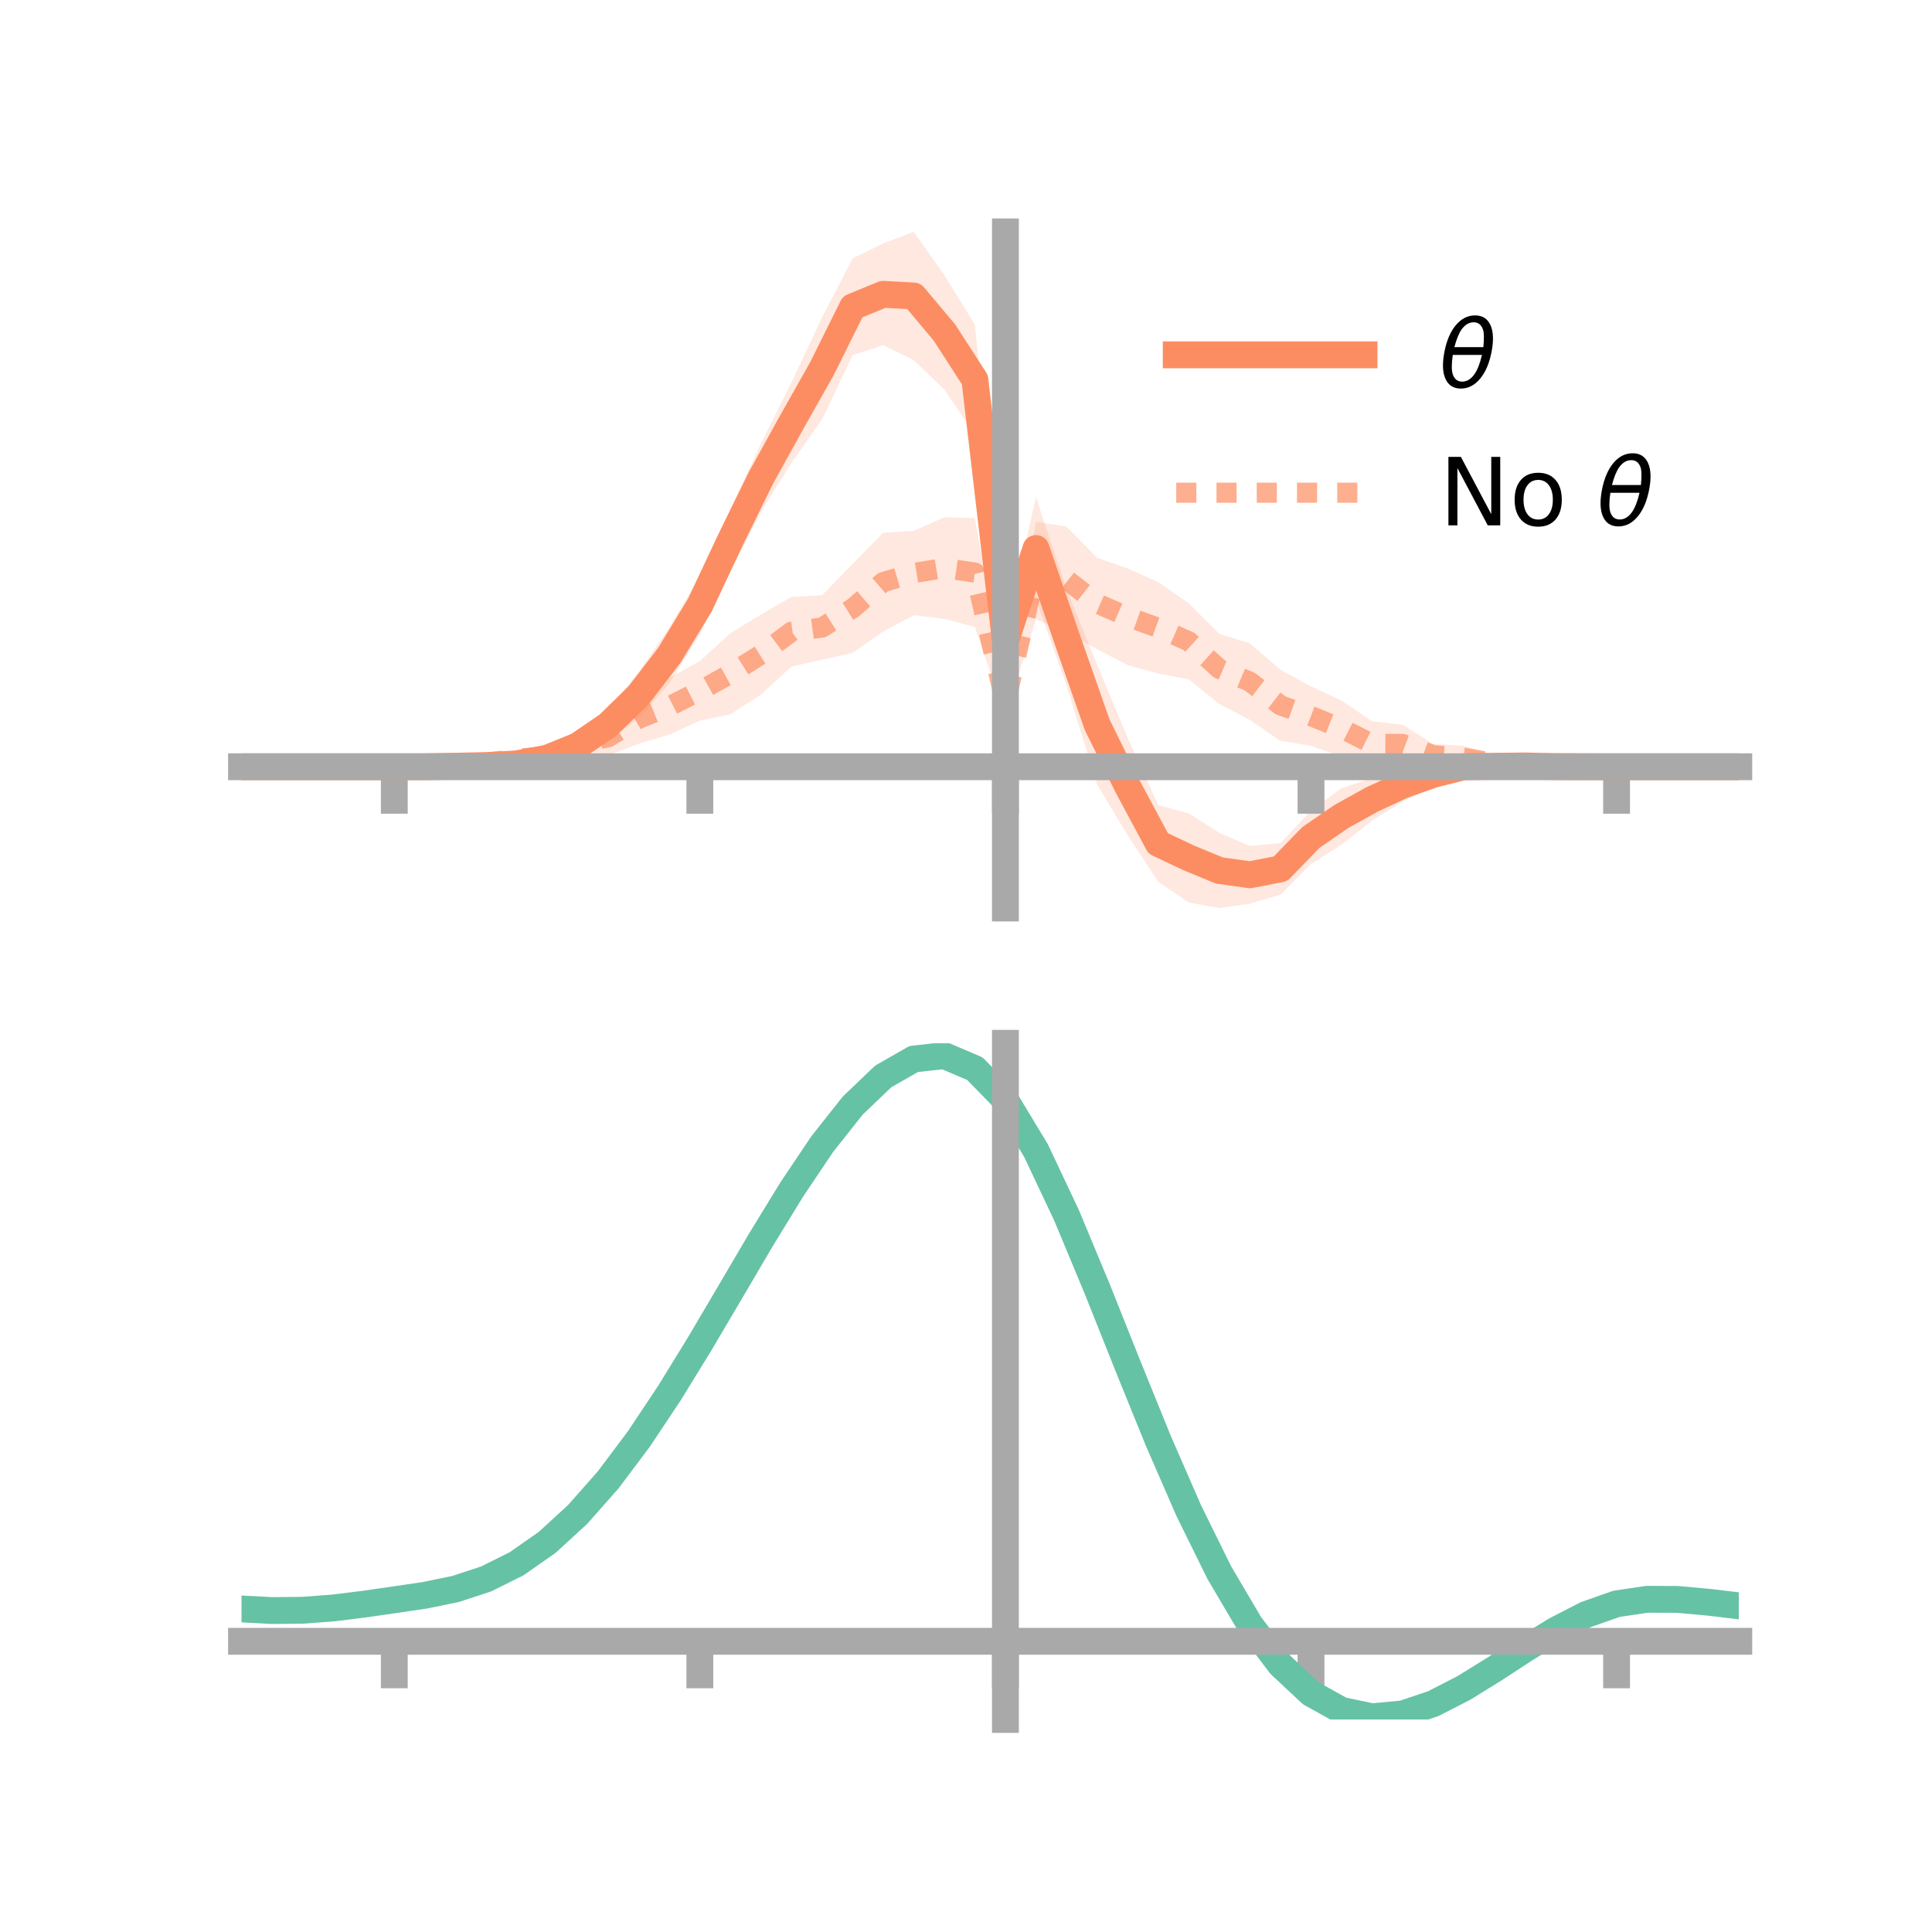 <?xml version="1.0" encoding="utf-8" standalone="no"?>
<!DOCTYPE svg PUBLIC "-//W3C//DTD SVG 1.1//EN"
  "http://www.w3.org/Graphics/SVG/1.1/DTD/svg11.dtd">
<!-- Created with matplotlib (https://matplotlib.org/) -->
<svg height="144pt" version="1.1" viewBox="0 0 144 144" width="144pt" xmlns="http://www.w3.org/2000/svg" xmlns:xlink="http://www.w3.org/1999/xlink">
 <defs>
  <style type="text/css">*{stroke-linecap:butt;stroke-linejoin:round;}</style>
 </defs>
 <g id="figure_1">
  <g id="patch_1">
   <path d="M 0 144 
L 144 144 
L 144 0 
L 0 0 
z
" style="fill:none;"/>
  </g>
  <g id="axes_1">
   <g id="patch_2">
    <path d="M 18 67.68 
L 129.6 67.68 
L 129.6 17.28 
L 18 17.28 
z
" style="fill:none;"/>
   </g>
   <g id="PolyCollection_1">
    <path clip-path="url(#p24cc6fbd2d)" d="M 18 57.15 
L 18 57.15 
L 20.278 57.15 
L 22.555 57.15 
L 24.833 57.15 
L 27.11 57.15 
L 29.388 57.15 
L 31.665 57.082 
L 33.943 56.863 
L 36.22 56.714 
L 38.498 56.366 
L 40.776 55.718 
L 43.053 54.574 
L 45.331 52.872 
L 47.608 50.086 
L 49.886 46.757 
L 52.163 42.929 
L 54.441 37.959 
L 56.718 33.06 
L 58.996 28.501 
L 61.273 23.656 
L 63.551 19.266 
L 65.829 18.144 
L 68.106 17.28 
L 70.384 20.508 
L 72.661 24.202 
L 74.939 47.034 
L 77.216 37.065 
L 79.494 43.919 
L 81.771 49.548 
L 84.049 54.995 
L 86.327 60.012 
L 88.604 60.619 
L 90.882 62.082 
L 93.159 63.053 
L 95.437 62.837 
L 97.714 60.426 
L 99.992 58.744 
L 102.269 57.996 
L 104.547 57.322 
L 106.824 56.753 
L 109.102 56.471 
L 111.38 56.588 
L 113.657 56.738 
L 115.935 56.886 
L 118.212 57.069 
L 120.49 57.15 
L 122.767 57.15 
L 125.045 57.15 
L 127.322 57.15 
L 129.6 57.15 
L 129.6 57.15 
L 129.6 57.15 
L 127.322 57.15 
L 125.045 57.15 
L 122.767 57.15 
L 120.49 57.15 
L 118.212 57.22 
L 115.935 57.39 
L 113.657 57.436 
L 111.38 57.64 
L 109.102 57.828 
L 106.824 58.684 
L 104.547 59.731 
L 102.269 61.172 
L 99.992 62.95 
L 97.714 64.402 
L 95.437 66.682 
L 93.159 67.351 
L 90.882 67.68 
L 88.604 67.265 
L 86.327 65.72 
L 84.049 62.253 
L 81.771 58.467 
L 79.494 51.104 
L 77.216 44.702 
L 74.939 48.547 
L 72.661 32.39 
L 70.384 29.036 
L 68.106 26.841 
L 65.829 25.728 
L 63.551 26.467 
L 61.273 31.263 
L 58.996 34.488 
L 56.718 38.173 
L 54.441 42.544 
L 52.163 47.28 
L 49.886 50.935 
L 47.608 53.529 
L 45.331 55.193 
L 43.053 56.609 
L 40.776 57.307 
L 38.498 57.508 
L 36.22 57.406 
L 33.943 57.351 
L 31.665 57.211 
L 29.388 57.15 
L 27.11 57.15 
L 24.833 57.15 
L 22.555 57.15 
L 20.278 57.15 
L 18 57.15 
z
" style="fill:#fc8d62;fill-opacity:0.2;"/>
   </g>
   <g id="PolyCollection_2">
    <path clip-path="url(#p24cc6fbd2d)" d="M 18 57.15 
L 18 57.15 
L 20.278 57.15 
L 22.555 57.15 
L 24.833 57.15 
L 27.11 57.15 
L 29.388 57.15 
L 31.665 57.031 
L 33.943 56.903 
L 36.22 56.403 
L 38.498 55.907 
L 40.776 55.517 
L 43.053 54.507 
L 45.331 53.602 
L 47.608 51.712 
L 49.886 50.529 
L 52.163 49.271 
L 54.441 47.199 
L 56.718 45.807 
L 58.996 44.482 
L 61.273 44.371 
L 63.551 42.029 
L 65.829 39.705 
L 68.106 39.568 
L 70.384 38.551 
L 72.661 38.618 
L 74.939 51.391 
L 77.216 38.895 
L 79.494 39.248 
L 81.771 41.575 
L 84.049 42.372 
L 86.327 43.387 
L 88.604 44.969 
L 90.882 47.24 
L 93.159 47.956 
L 95.437 49.922 
L 97.714 51.163 
L 99.992 52.22 
L 102.269 53.76 
L 104.547 54.019 
L 106.824 55.449 
L 109.102 55.587 
L 111.38 56.305 
L 113.657 56.646 
L 115.935 56.904 
L 118.212 57.101 
L 120.49 57.15 
L 122.767 57.15 
L 125.045 57.15 
L 127.322 57.15 
L 129.6 57.15 
L 129.6 57.15 
L 129.6 57.15 
L 127.322 57.15 
L 125.045 57.15 
L 122.767 57.15 
L 120.49 57.15 
L 118.212 57.236 
L 115.935 57.306 
L 113.657 57.538 
L 111.38 57.438 
L 109.102 57.372 
L 106.824 57.127 
L 104.547 56.887 
L 102.269 57.138 
L 99.992 56.37 
L 97.714 55.591 
L 95.437 55.218 
L 93.159 53.663 
L 90.882 52.473 
L 88.604 50.629 
L 86.327 50.205 
L 84.049 49.573 
L 81.771 48.385 
L 79.494 47.144 
L 77.216 46.151 
L 74.939 53.388 
L 72.661 46.735 
L 70.384 46.121 
L 68.106 45.854 
L 65.829 47.07 
L 63.551 48.662 
L 61.273 49.168 
L 58.996 49.676 
L 56.718 51.766 
L 54.441 53.239 
L 52.163 53.71 
L 49.886 54.757 
L 47.608 55.432 
L 45.331 56.299 
L 43.053 56.329 
L 40.776 57.21 
L 38.498 57.221 
L 36.22 57.315 
L 33.943 57.303 
L 31.665 57.211 
L 29.388 57.15 
L 27.11 57.15 
L 24.833 57.15 
L 22.555 57.15 
L 20.278 57.15 
L 18 57.15 
z
" style="fill:#fc8d62;fill-opacity:0.2;"/>
   </g>
   <g id="matplotlib.axis_1">
    <g id="xtick_1">
     <g id="line2d_1">
      <defs>
       <path d="M 0 0 
L 0 3.5 
" id="m1d1def5778" style="stroke:#a9a9a9;stroke-width:2;"/>
      </defs>
      <g>
       <use style="fill:#a9a9a9;stroke:#a9a9a9;stroke-width:2;" x="29.388" xlink:href="#m1d1def5778" y="57.15"/>
      </g>
     </g>
    </g>
    <g id="xtick_2">
     <g id="line2d_2">
      <g>
       <use style="fill:#a9a9a9;stroke:#a9a9a9;stroke-width:2;" x="52.163" xlink:href="#m1d1def5778" y="57.15"/>
      </g>
     </g>
    </g>
    <g id="xtick_3">
     <g id="line2d_3">
      <g>
       <use style="fill:#a9a9a9;stroke:#a9a9a9;stroke-width:2;" x="74.939" xlink:href="#m1d1def5778" y="57.15"/>
      </g>
     </g>
    </g>
    <g id="xtick_4">
     <g id="line2d_4">
      <g>
       <use style="fill:#a9a9a9;stroke:#a9a9a9;stroke-width:2;" x="97.714" xlink:href="#m1d1def5778" y="57.15"/>
      </g>
     </g>
    </g>
    <g id="xtick_5">
     <g id="line2d_5">
      <g>
       <use style="fill:#a9a9a9;stroke:#a9a9a9;stroke-width:2;" x="120.49" xlink:href="#m1d1def5778" y="57.15"/>
      </g>
     </g>
    </g>
   </g>
   <g id="matplotlib.axis_2"/>
   <g id="line2d_6">
    <path clip-path="url(#p24cc6fbd2d)" d="M 18 57.15 
L 20.278 57.15 
L 22.555 57.15 
L 24.833 57.15 
L 27.11 57.15 
L 29.388 57.15 
L 31.665 57.147 
L 33.943 57.107 
L 36.22 57.06 
L 38.498 56.937 
L 40.776 56.513 
L 43.053 55.592 
L 45.331 54.033 
L 47.608 51.808 
L 49.886 48.846 
L 52.163 45.104 
L 54.441 40.252 
L 56.718 35.616 
L 58.996 31.494 
L 61.273 27.459 
L 63.551 22.867 
L 65.829 21.936 
L 68.106 22.061 
L 70.384 24.772 
L 72.661 28.296 
L 74.939 47.79 
L 77.216 40.883 
L 79.494 47.511 
L 81.771 54.007 
L 84.049 58.624 
L 86.327 62.866 
L 88.604 63.942 
L 90.882 64.881 
L 93.159 65.202 
L 95.437 64.76 
L 97.714 62.414 
L 99.992 60.847 
L 102.269 59.584 
L 104.547 58.526 
L 106.824 57.719 
L 109.102 57.15 
L 111.38 57.114 
L 113.657 57.087 
L 115.935 57.138 
L 118.212 57.145 
L 120.49 57.15 
L 122.767 57.15 
L 125.045 57.15 
L 127.322 57.15 
L 129.6 57.15 
" style="fill:none;stroke:#fc8d62;stroke-linecap:square;stroke-width:2;"/>
   </g>
   <g id="line2d_7">
    <path clip-path="url(#p24cc6fbd2d)" d="M 18 57.15 
L 20.278 57.15 
L 22.555 57.15 
L 24.833 57.15 
L 27.11 57.15 
L 29.388 57.15 
L 31.665 57.121 
L 33.943 57.103 
L 36.22 56.859 
L 38.498 56.564 
L 40.776 56.363 
L 43.053 55.418 
L 45.331 54.95 
L 47.608 53.572 
L 49.886 52.643 
L 52.163 51.491 
L 54.441 50.219 
L 56.718 48.786 
L 58.996 47.079 
L 61.273 46.77 
L 63.551 45.345 
L 65.829 43.387 
L 68.106 42.711 
L 70.384 42.336 
L 72.661 42.677 
L 74.939 52.39 
L 77.216 42.523 
L 79.494 43.196 
L 81.771 44.98 
L 84.049 45.973 
L 86.327 46.796 
L 88.604 47.799 
L 90.882 49.857 
L 93.159 50.809 
L 95.437 52.57 
L 97.714 53.377 
L 99.992 54.295 
L 102.269 55.449 
L 104.547 55.453 
L 106.824 56.288 
L 109.102 56.479 
L 111.38 56.871 
L 113.657 57.092 
L 115.935 57.105 
L 118.212 57.168 
L 120.49 57.15 
L 122.767 57.15 
L 125.045 57.15 
L 127.322 57.15 
L 129.6 57.15 
" style="fill:none;stroke:#fc8d62;stroke-dasharray:1.5,1.5;stroke-dashoffset:0;stroke-opacity:0.7;stroke-width:1.5;"/>
   </g>
   <g id="patch_3">
    <path d="M 74.939 67.68 
L 74.939 17.28 
" style="fill:none;stroke:#a9a9a9;stroke-linecap:square;stroke-linejoin:miter;stroke-width:2;"/>
   </g>
   <g id="patch_4">
    <path d="M 129.6 67.68 
L 129.6 17.28 
" style="fill:none;"/>
   </g>
   <g id="patch_5">
    <path d="M 18 57.15 
L 129.6 57.15 
" style="fill:none;stroke:#a9a9a9;stroke-linecap:square;stroke-linejoin:miter;stroke-width:2;"/>
   </g>
   <g id="patch_6">
    <path d="M 18 17.28 
L 129.6 17.28 
" style="fill:none;"/>
   </g>
   <g id="legend_1">
    <g id="line2d_8">
     <path d="M 87.67 26.449 
L 101.67 26.449 
" style="fill:none;stroke:#fc8d62;stroke-linecap:square;stroke-width:2;"/>
    </g>
    <g id="line2d_9"/>
    <g id="text_1">
     <!-- $\theta$ -->
     <g transform="translate(107.27 28.899)scale(0.07 -0.07)">
      <defs>
       <path d="M 45.516 34.672 
L 14.453 34.672 
Q 12.359 20.062 14.5 13.875 
Q 17.188 6.25 24.469 6.25 
Q 31.781 6.25 37.359 13.922 
Q 42.234 20.656 45.516 34.672 
z
M 47.016 42.969 
Q 48.344 56.844 46.625 61.719 
Q 43.953 69.438 36.766 69.438 
Q 29.297 69.438 23.828 61.812 
Q 19.531 55.672 16.156 42.969 
z
M 38.188 76.766 
Q 49.906 76.766 54.594 66.406 
Q 59.281 56.109 55.719 37.844 
Q 52.203 19.625 43.453 9.281 
Q 34.766 -1.125 23.047 -1.125 
Q 11.281 -1.125 6.641 9.281 
Q 2 19.625 5.516 37.844 
Q 9.078 56.109 17.719 66.406 
Q 26.422 76.766 38.188 76.766 
z
" id="DejaVuSans-Oblique-952"/>
      </defs>
      <use transform="translate(0 0.234)" xlink:href="#DejaVuSans-Oblique-952"/>
     </g>
    </g>
    <g id="line2d_10">
     <path d="M 87.67 36.724 
L 101.67 36.724 
" style="fill:none;stroke:#fc8d62;stroke-dasharray:1.5,1.5;stroke-dashoffset:0;stroke-opacity:0.7;stroke-width:1.5;"/>
    </g>
    <g id="line2d_11"/>
    <g id="text_2">
     <!-- No $\theta$ -->
     <g transform="translate(107.27 39.174)scale(0.07 -0.07)">
      <defs>
       <path d="M 9.812 72.906 
L 23.094 72.906 
L 55.422 11.922 
L 55.422 72.906 
L 64.984 72.906 
L 64.984 0 
L 51.703 0 
L 19.391 60.984 
L 19.391 0 
L 9.812 0 
z
" id="DejaVuSans-78"/>
       <path d="M 30.609 48.391 
Q 23.391 48.391 19.188 42.75 
Q 14.984 37.109 14.984 27.297 
Q 14.984 17.484 19.156 11.844 
Q 23.344 6.203 30.609 6.203 
Q 37.797 6.203 41.984 11.859 
Q 46.188 17.531 46.188 27.297 
Q 46.188 37.016 41.984 42.703 
Q 37.797 48.391 30.609 48.391 
z
M 30.609 56 
Q 42.328 56 49.016 48.375 
Q 55.719 40.766 55.719 27.297 
Q 55.719 13.875 49.016 6.219 
Q 42.328 -1.422 30.609 -1.422 
Q 18.844 -1.422 12.172 6.219 
Q 5.516 13.875 5.516 27.297 
Q 5.516 40.766 12.172 48.375 
Q 18.844 56 30.609 56 
z
" id="DejaVuSans-111"/>
       <path id="DejaVuSans-32"/>
      </defs>
      <use transform="translate(0 0.234)" xlink:href="#DejaVuSans-78"/>
      <use transform="translate(74.805 0.234)" xlink:href="#DejaVuSans-111"/>
      <use transform="translate(135.986 0.234)" xlink:href="#DejaVuSans-32"/>
      <use transform="translate(167.773 0.234)" xlink:href="#DejaVuSans-Oblique-952"/>
     </g>
    </g>
   </g>
  </g>
  <g id="axes_2">
   <g id="patch_7">
    <path d="M 18 128.16 
L 129.6 128.16 
L 129.6 77.76 
L 18 77.76 
z
" style="fill:none;"/>
   </g>
   <g id="PolyCollection_3">
    <path clip-path="url(#p188e42ea1b)" d="M 18 119.965 
L 18 119.876 
L 20.278 120.004 
L 22.555 119.978 
L 24.833 119.799 
L 27.11 119.505 
L 29.388 119.164 
L 31.665 118.819 
L 33.943 118.343 
L 36.22 117.587 
L 38.498 116.44 
L 40.776 114.824 
L 43.053 112.7 
L 45.331 110.068 
L 47.608 106.967 
L 49.886 103.47 
L 52.163 99.681 
L 54.441 95.729 
L 56.718 91.768 
L 58.996 87.965 
L 61.273 84.501 
L 63.551 81.563 
L 65.829 79.339 
L 68.106 78.013 
L 70.384 77.76 
L 72.661 78.747 
L 74.939 81.117 
L 77.216 84.941 
L 79.494 89.838 
L 81.771 95.385 
L 84.049 101.182 
L 86.327 106.88 
L 88.604 112.19 
L 90.882 116.884 
L 93.159 120.803 
L 95.437 123.852 
L 97.714 126 
L 99.992 127.276 
L 102.269 127.756 
L 104.547 127.551 
L 106.824 126.798 
L 109.102 125.648 
L 111.38 124.262 
L 113.657 122.798 
L 115.935 121.412 
L 118.212 120.25 
L 120.49 119.455 
L 122.767 119.12 
L 125.045 119.136 
L 127.322 119.351 
L 129.6 119.633 
L 129.6 119.744 
L 129.6 119.744 
L 127.322 119.485 
L 125.045 119.288 
L 122.767 119.283 
L 120.49 119.624 
L 118.212 120.426 
L 115.935 121.612 
L 113.657 123.038 
L 111.38 124.549 
L 109.102 125.98 
L 106.824 127.165 
L 104.547 127.942 
L 102.269 128.16 
L 99.992 127.69 
L 97.714 126.433 
L 95.437 124.329 
L 93.159 121.359 
L 90.882 117.557 
L 88.604 113.008 
L 86.327 107.863 
L 84.049 102.337 
L 81.771 96.712 
L 79.494 91.326 
L 77.216 86.568 
L 74.939 82.855 
L 72.661 80.557 
L 70.384 79.603 
L 68.106 79.847 
L 65.829 81.125 
L 63.551 83.264 
L 61.273 86.083 
L 58.996 89.402 
L 56.718 93.042 
L 54.441 96.829 
L 52.163 100.603 
L 49.886 104.222 
L 47.608 107.564 
L 45.331 110.532 
L 43.053 113.059 
L 40.776 115.109 
L 38.498 116.677 
L 36.22 117.794 
L 33.943 118.529 
L 31.665 118.988 
L 29.388 119.314 
L 27.11 119.631 
L 24.833 119.9 
L 22.555 120.059 
L 20.278 120.08 
L 18 119.965 
z
" style="fill:#66c2a5;fill-opacity:0.2;"/>
   </g>
   <g id="matplotlib.axis_3">
    <g id="xtick_6">
     <g id="line2d_12">
      <g>
       <use style="fill:#a9a9a9;stroke:#a9a9a9;stroke-width:2;" x="29.388" xlink:href="#m1d1def5778" y="122.333"/>
      </g>
     </g>
    </g>
    <g id="xtick_7">
     <g id="line2d_13">
      <g>
       <use style="fill:#a9a9a9;stroke:#a9a9a9;stroke-width:2;" x="52.163" xlink:href="#m1d1def5778" y="122.333"/>
      </g>
     </g>
    </g>
    <g id="xtick_8">
     <g id="line2d_14">
      <g>
       <use style="fill:#a9a9a9;stroke:#a9a9a9;stroke-width:2;" x="74.939" xlink:href="#m1d1def5778" y="122.333"/>
      </g>
     </g>
    </g>
    <g id="xtick_9">
     <g id="line2d_15">
      <g>
       <use style="fill:#a9a9a9;stroke:#a9a9a9;stroke-width:2;" x="97.714" xlink:href="#m1d1def5778" y="122.333"/>
      </g>
     </g>
    </g>
    <g id="xtick_10">
     <g id="line2d_16">
      <g>
       <use style="fill:#a9a9a9;stroke:#a9a9a9;stroke-width:2;" x="120.49" xlink:href="#m1d1def5778" y="122.333"/>
      </g>
     </g>
    </g>
   </g>
   <g id="matplotlib.axis_4"/>
   <g id="line2d_17">
    <path clip-path="url(#p188e42ea1b)" d="M 18 119.921 
L 20.278 120.042 
L 22.555 120.019 
L 24.833 119.85 
L 27.11 119.568 
L 29.388 119.239 
L 31.665 118.904 
L 33.943 118.436 
L 36.22 117.691 
L 38.498 116.558 
L 40.776 114.966 
L 43.053 112.879 
L 45.331 110.3 
L 47.608 107.265 
L 49.886 103.846 
L 52.163 100.142 
L 54.441 96.279 
L 56.718 92.405 
L 58.996 88.684 
L 61.273 85.292 
L 63.551 82.413 
L 65.829 80.232 
L 68.106 78.93 
L 70.384 78.682 
L 72.661 79.652 
L 74.939 81.986 
L 77.216 85.754 
L 79.494 90.582 
L 81.771 96.048 
L 84.049 101.76 
L 86.327 107.372 
L 88.604 112.599 
L 90.882 117.22 
L 93.159 121.081 
L 95.437 124.09 
L 97.714 126.217 
L 99.992 127.483 
L 102.269 127.958 
L 104.547 127.746 
L 106.824 126.981 
L 109.102 125.814 
L 111.38 124.405 
L 113.657 122.918 
L 115.935 121.512 
L 118.212 120.338 
L 120.49 119.539 
L 122.767 119.202 
L 125.045 119.212 
L 127.322 119.418 
L 129.6 119.689 
" style="fill:none;stroke:#66c2a5;stroke-linecap:square;stroke-width:2;"/>
   </g>
   <g id="patch_8">
    <path d="M 74.939 128.16 
L 74.939 77.76 
" style="fill:none;stroke:#a9a9a9;stroke-linecap:square;stroke-linejoin:miter;stroke-width:2;"/>
   </g>
   <g id="patch_9">
    <path d="M 129.6 128.16 
L 129.6 77.76 
" style="fill:none;"/>
   </g>
   <g id="patch_10">
    <path d="M 18 122.333 
L 129.6 122.333 
" style="fill:none;stroke:#a9a9a9;stroke-linecap:square;stroke-linejoin:miter;stroke-width:2;"/>
   </g>
   <g id="patch_11">
    <path d="M 18 77.76 
L 129.6 77.76 
" style="fill:none;"/>
   </g>
  </g>
 </g>
 <defs>
  <clipPath id="p24cc6fbd2d">
   <rect height="50.4" width="111.6" x="18" y="17.28"/>
  </clipPath>
  <clipPath id="p188e42ea1b">
   <rect height="50.4" width="111.6" x="18" y="77.76"/>
  </clipPath>
 </defs>
</svg>
